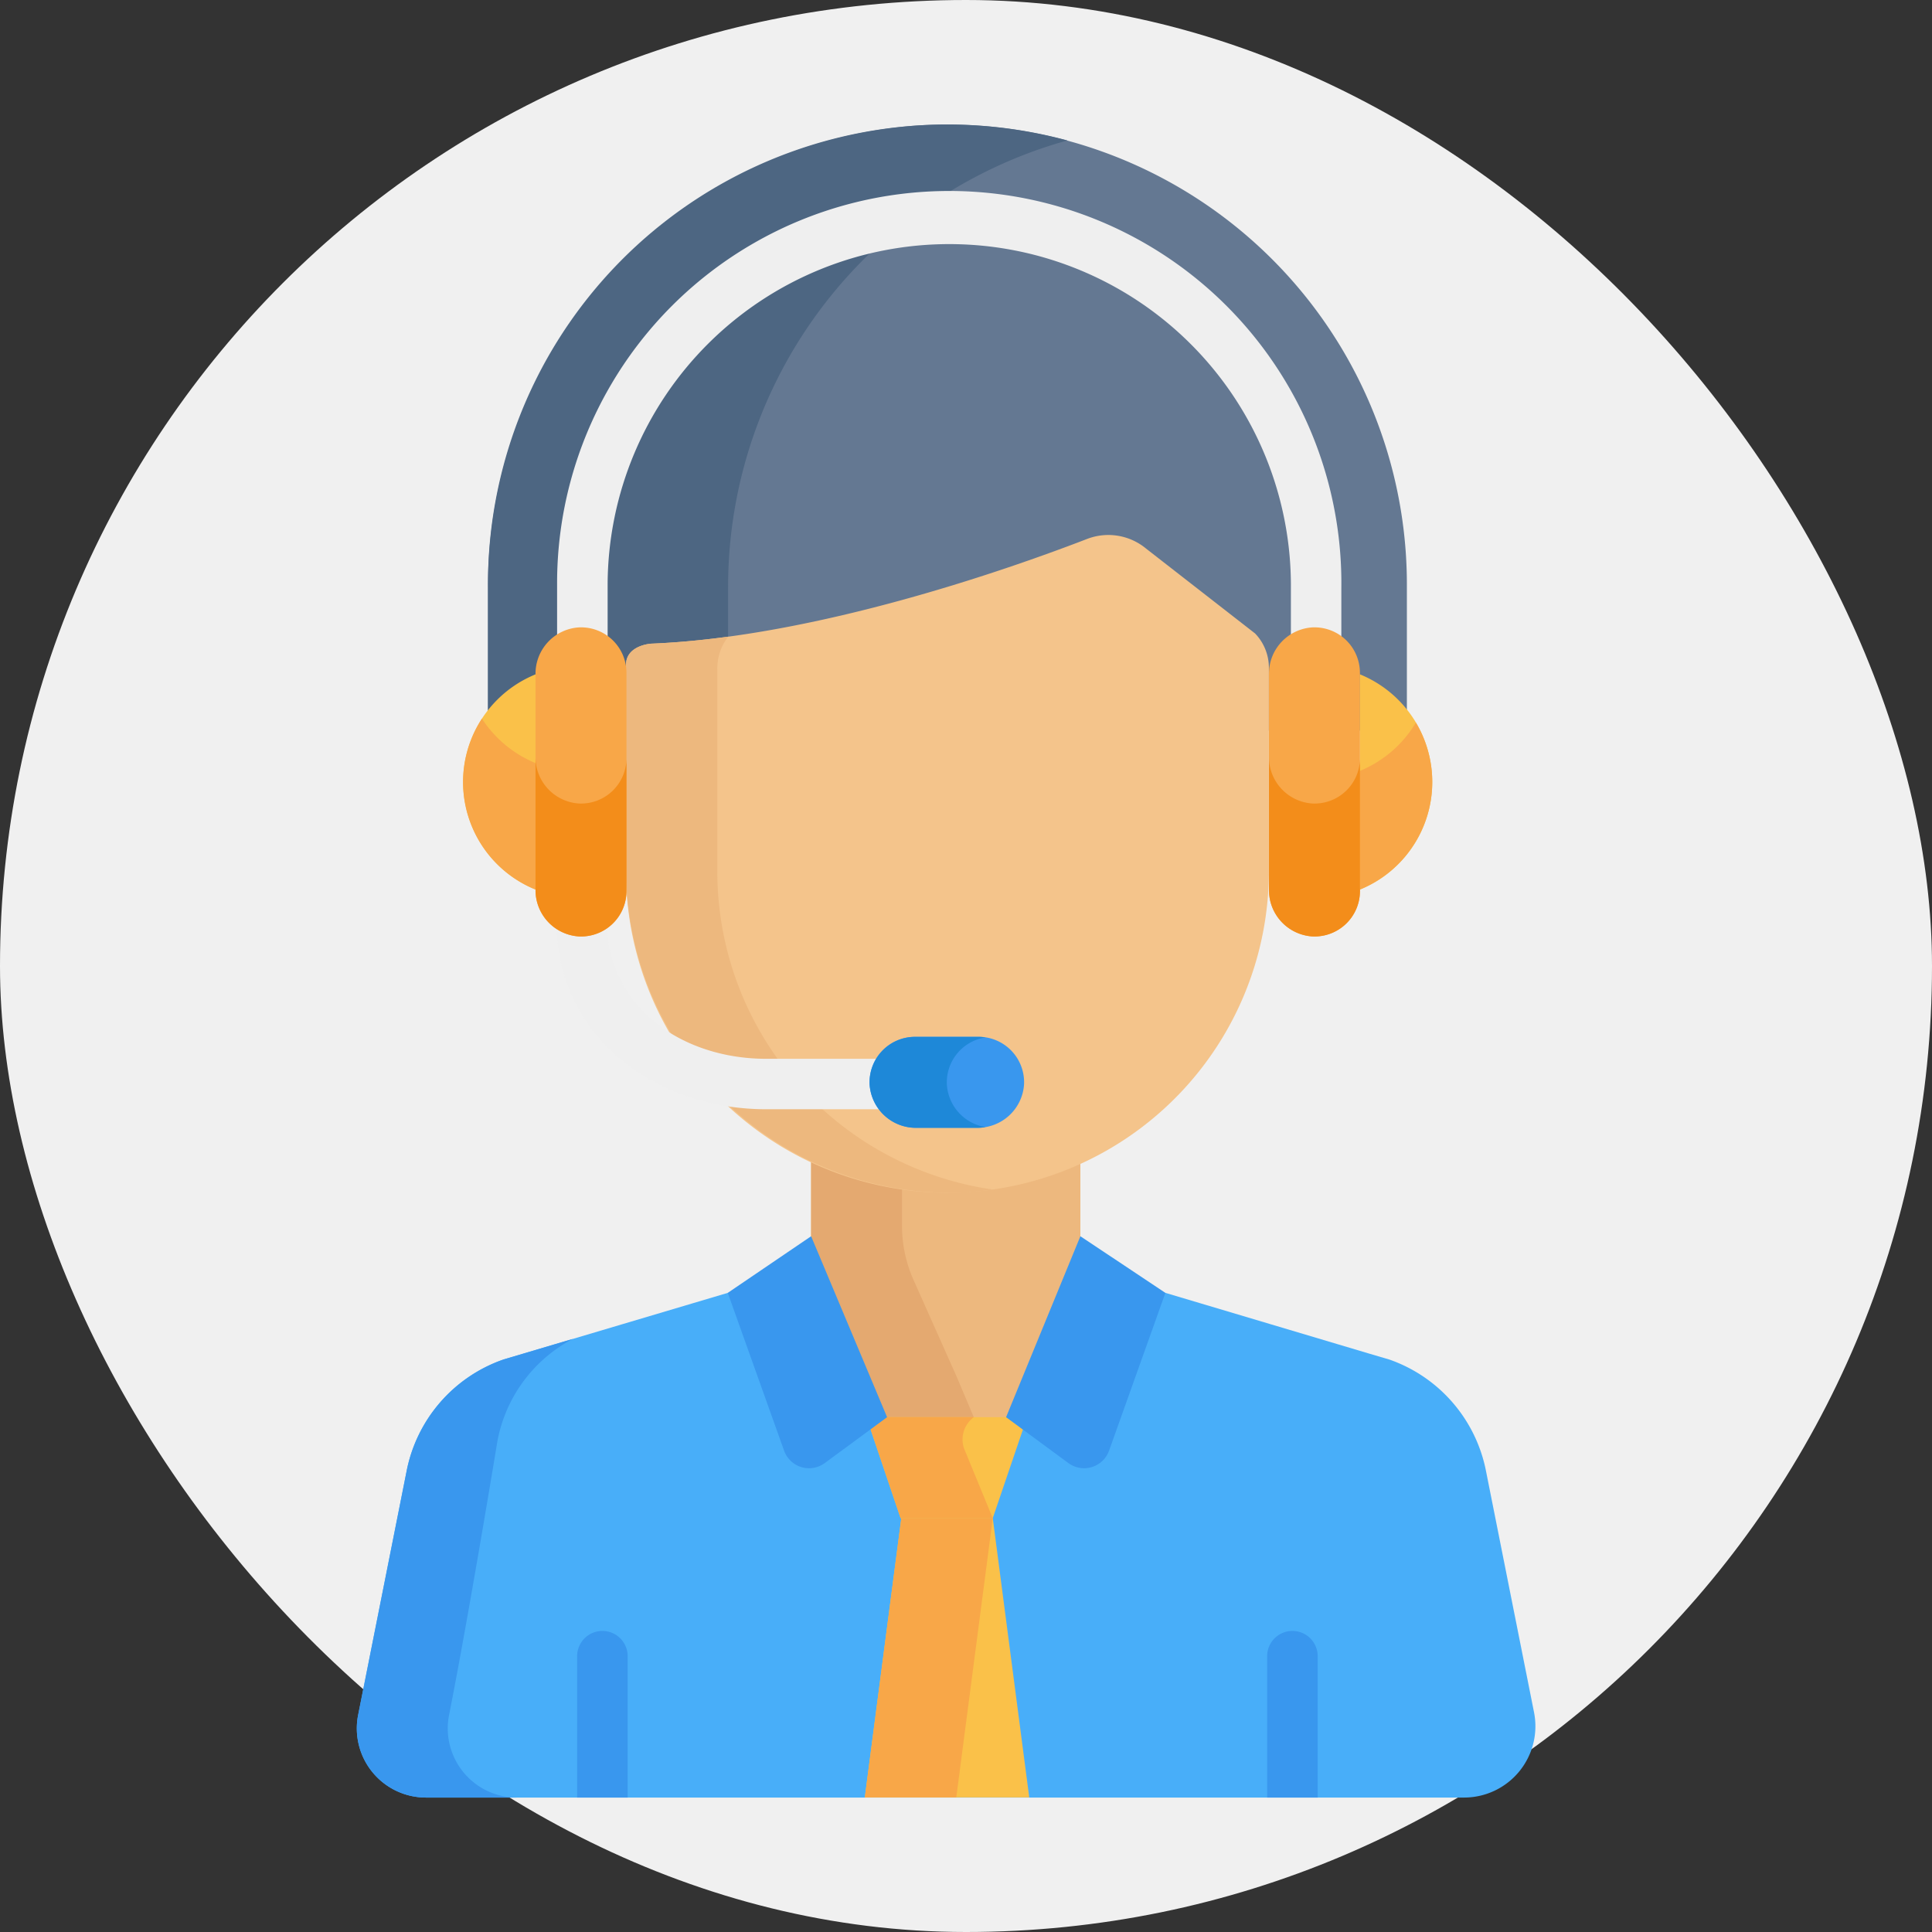 <svg xmlns="http://www.w3.org/2000/svg" width="65" height="65" viewBox="0 0 65 65">
  <rect x="0" y="0" width="65" height="65" fill="#333333" stroke="none"/>
  <g id="Grupo_25036" data-name="Grupo 25036" transform="translate(-179 -8384)">
    <rect id="Rectángulo_5779" data-name="Rectángulo 5779" width="65" height="65" rx="32.5" transform="translate(179 8384)" fill="#f0f0f0"/>
    <g id="Grupo_24910" data-name="Grupo 24910" transform="translate(115.35 8388.19)">
      <path id="Trazado_12209" data-name="Trazado 12209" d="M115.261,371.665l-1.61-8.087a4.991,4.991,0,0,0-3.25-3.78l-.661-.195h0c-.076-.022-6.537-1.949-6.88-2.051H88.135l-6.9,2.051h0l-.661.195a4.991,4.991,0,0,0-3.25,3.78L75.7,371.752a2.327,2.327,0,0,0,2.283,2.78h34.924A2.4,2.4,0,0,0,115.261,371.665Z" transform="translate(0 -318.245)" fill="#48aef9"/>
      <path id="Trazado_12210" data-name="Trazado 12210" d="M78.76,384.288c.646-3.25,1.623-9.193,1.623-9.193a4.9,4.9,0,0,1,2.542-3.458c-2.2.654-2.361.7-2.35.7a4.991,4.991,0,0,0-3.25,3.78L75.7,384.288a2.327,2.327,0,0,0,2.283,2.781h3.058A2.327,2.327,0,0,1,78.76,384.288Z" transform="translate(-0.001 -330.782)" fill="#3997ee"/>
      <path id="Trazado_12211" data-name="Trazado 12211" d="M219.725,315.448a10.493,10.493,0,0,1-5.054-1.025v3.437h0l1.84,4.126.706,1.671,3.991.017,2.522-5.828v-3.384A10.632,10.632,0,0,1,219.725,315.448Z" transform="translate(-123.732 -279.857)" fill="#edb87e"/>
      <path id="Trazado_12212" data-name="Trazado 12212" d="M220.274,323.656l-.706-1.671-1.451-3.254a4.486,4.486,0,0,1-.389-1.827v-1.551a10.494,10.494,0,0,1-3.058-.931v3.437l1.84,4.126.706,1.671,3.063.013Z" transform="translate(-123.731 -279.856)" fill="#e4a970"/>
      <path id="Trazado_12213" data-name="Trazado 12213" d="M130.245.032a15.535,15.535,0,0,0-14.46,15.553V20.39H146.7V15.457A15.474,15.474,0,0,0,130.245.032Z" transform="translate(-35.717 0)" fill="#647892"/>
      <path id="Trazado_12214" data-name="Trazado 12214" d="M123.863,15.585A15.589,15.589,0,0,1,135.277.536a15.457,15.457,0,0,0-19.492,15.049V20.39h8.078V15.585Z" transform="translate(-35.717 -0.001)" fill="#4d6682"/>
      <g id="Grupo_24907" data-name="Grupo 24907" transform="translate(83.069 50.682)">
        <path id="Trazado_12215" data-name="Trazado 12215" d="M144.78,461.861a.849.849,0,0,0-1.7,0v4.756h1.7v-4.756Z" transform="translate(-143.082 -461.012)" fill="#3997ee"/>
        <path id="Trazado_12216" data-name="Trazado 12216" d="M355.945,466.617v-4.756a.849.849,0,0,0-1.7,0v4.756Z" transform="translate(-331.032 -461.012)" fill="#3997ee"/>
      </g>
      <path id="Trazado_12217" data-name="Trazado 12217" d="M237.427,395.6h-4.041l-.547.4L233.853,399h3.1l1.019-2.994Z" transform="translate(-139.903 -352.112)" fill="#fac149"/>
      <path id="Trazado_12218" data-name="Trazado 12218" d="M236.314,395.6h-2.928l-.547.4L233.853,399h3.1l-.967-2.35a.931.931,0,0,1,.329-1.047Z" transform="translate(-139.903 -352.112)" fill="#f8a748"/>
      <path id="Trazado_12219" data-name="Trazado 12219" d="M179.185,128.91l-3.668-2.856a1.99,1.99,0,0,0-1.982-.326h0c-2.5.965-9.07,3.3-14.675,3.525v0s-.841.051-.841.718v6.792a10.815,10.815,0,1,0,21.629.154V130.1A1.663,1.663,0,0,0,179.185,128.91Z" transform="translate(-73.308 -111.787)" fill="#f4c48b"/>
      <path id="Trazado_12220" data-name="Trazado 12220" d="M161.09,164.629v-6.813a1.726,1.726,0,0,1,.367-1.087c-.876.119-1.748.2-2.6.235v0s-.841.051-.841.718v6.792a10.914,10.914,0,0,0,11.327,10.956q.518-.024,1.023-.1A10.816,10.816,0,0,1,161.09,164.629Z" transform="translate(-73.307 -139.498)" fill="#edb87e"/>
      <path id="Trazado_12221" data-name="Trazado 12221" d="M236.643,435.9l-1.228-9.4h-3.076l-1.228,9.4Z" transform="translate(-138.365 -379.617)" fill="#fac149"/>
      <path id="Trazado_12222" data-name="Trazado 12222" d="M235.415,426.5h-3.076l-1.228,9.4h3.077l1.227-9.392Z" transform="translate(-138.365 -379.617)" fill="#f8a748"/>
      <g id="Grupo_24908" data-name="Grupo 24908" transform="translate(88.135 37.402)">
        <path id="Trazado_12223" data-name="Trazado 12223" d="M276.861,340.221l-2.5,6.088,2.094,1.541a.892.892,0,0,0,1.372-.417l1.894-5.307Z" transform="translate(-264.998 -340.221)" fill="#3997ee"/>
        <path id="Trazado_12224" data-name="Trazado 12224" d="M191.972,340.221l2.556,6.088-2.094,1.541a.892.892,0,0,1-1.372-.417l-1.894-5.307Z" transform="translate(-189.168 -340.221)" fill="#3997ee"/>
      </g>
      <g id="Grupo_24909" data-name="Grupo 24909" transform="translate(82.372 2.251)">
        <path id="Trazado_12225" data-name="Trazado 12225" d="M149.871,229.308h-6.079c-3.756,0-7.051-2.476-7.051-6.309v-1.74a.849.849,0,0,1,1.7,0V223c0,2.844,2.5,4.611,5.352,4.611h6.079a.849.849,0,0,1,0,1.7Z" transform="translate(-136.742 -198.43)" fill="#efefef"/>
        <path id="Trazado_12226" data-name="Trazado 12226" d="M162.5,36.975a.849.849,0,0,1-.849-.849V33.817a11.494,11.494,0,1,0-22.988-.146v2.455a.849.849,0,1,1-1.7,0V33.671a13.193,13.193,0,1,1,26.385.146v2.309A.85.85,0,0,1,162.5,36.975Z" transform="translate(-136.942 -20.478)" fill="#efefef"/>
      </g>
      <path id="Trazado_12227" data-name="Trazado 12227" d="M382.557,168.221v7.248a3.91,3.91,0,0,0,0-7.248Z" transform="translate(-273.162 -149.727)" fill="#fac149"/>
      <path id="Trazado_12228" data-name="Trazado 12228" d="M382.557,184.657v3.992a3.906,3.906,0,0,0,1.891-5.62A3.939,3.939,0,0,1,382.557,184.657Z" transform="translate(-273.162 -162.908)" fill="#f8a748"/>
      <path id="Trazado_12229" data-name="Trazado 12229" d="M110.629,168.221v7.248A3.908,3.908,0,0,1,110.629,168.221Z" transform="translate(-28.951 -149.727)" fill="#fac149"/>
      <path id="Trazado_12230" data-name="Trazado 12230" d="M108.778,181.812a3.9,3.9,0,0,0,1.813,5.754v-4.254A3.951,3.951,0,0,1,108.778,181.812Z" transform="translate(-28.914 -161.824)" fill="#f8a748"/>
      <path id="Trazado_12231" data-name="Trazado 12231" d="M234.125,282.267h2.047a1.56,1.56,0,0,0,1.575-1.46,1.529,1.529,0,0,0-1.527-1.6h-2.143a1.529,1.529,0,0,0-1.527,1.6A1.56,1.56,0,0,0,234.125,282.267Z" transform="translate(-139.644 -248.515)" fill="#3997ee"/>
      <path id="Trazado_12232" data-name="Trazado 12232" d="M235.151,280.808a1.528,1.528,0,0,1,1.3-1.579,1.541,1.541,0,0,0-.229-.019h-2.142a1.529,1.529,0,0,0-1.527,1.6,1.56,1.56,0,0,0,1.575,1.46h2.047a1.6,1.6,0,0,0,.277-.025A1.549,1.549,0,0,1,235.151,280.808Z" transform="translate(-139.645 -248.515)" fill="#1e88d8"/>
      <path id="Trazado_12233" data-name="Trazado 12233" d="M130.334,162.707v-7.247a1.56,1.56,0,0,1,1.46-1.575,1.529,1.529,0,0,1,1.6,1.527v7.342a1.529,1.529,0,0,1-1.6,1.527A1.56,1.56,0,0,1,130.334,162.707Z" transform="translate(-48.667 -136.967)" fill="#f8a748"/>
      <path id="Trazado_12234" data-name="Trazado 12234" d="M131.794,195.03a1.56,1.56,0,0,1-1.46-1.575v4.473a1.56,1.56,0,0,0,1.46,1.575,1.529,1.529,0,0,0,1.6-1.527V193.5A1.529,1.529,0,0,1,131.794,195.03Z" transform="translate(-48.667 -172.187)" fill="#f38d1a"/>
      <path id="Trazado_12235" data-name="Trazado 12235" d="M354.8,162.707v-7.247a1.561,1.561,0,0,1,1.461-1.575,1.529,1.529,0,0,1,1.6,1.527v7.342a1.529,1.529,0,0,1-1.6,1.527A1.561,1.561,0,0,1,354.8,162.707Z" transform="translate(-248.458 -136.967)" fill="#f8a748"/>
      <path id="Trazado_12236" data-name="Trazado 12236" d="M356.263,195.03a1.561,1.561,0,0,1-1.461-1.575v4.473a1.561,1.561,0,0,0,1.461,1.575,1.529,1.529,0,0,0,1.6-1.527V193.5A1.529,1.529,0,0,1,356.263,195.03Z" transform="translate(-248.458 -172.187)" fill="#f38d1a"/>
    </g>
  </g>
</svg>

